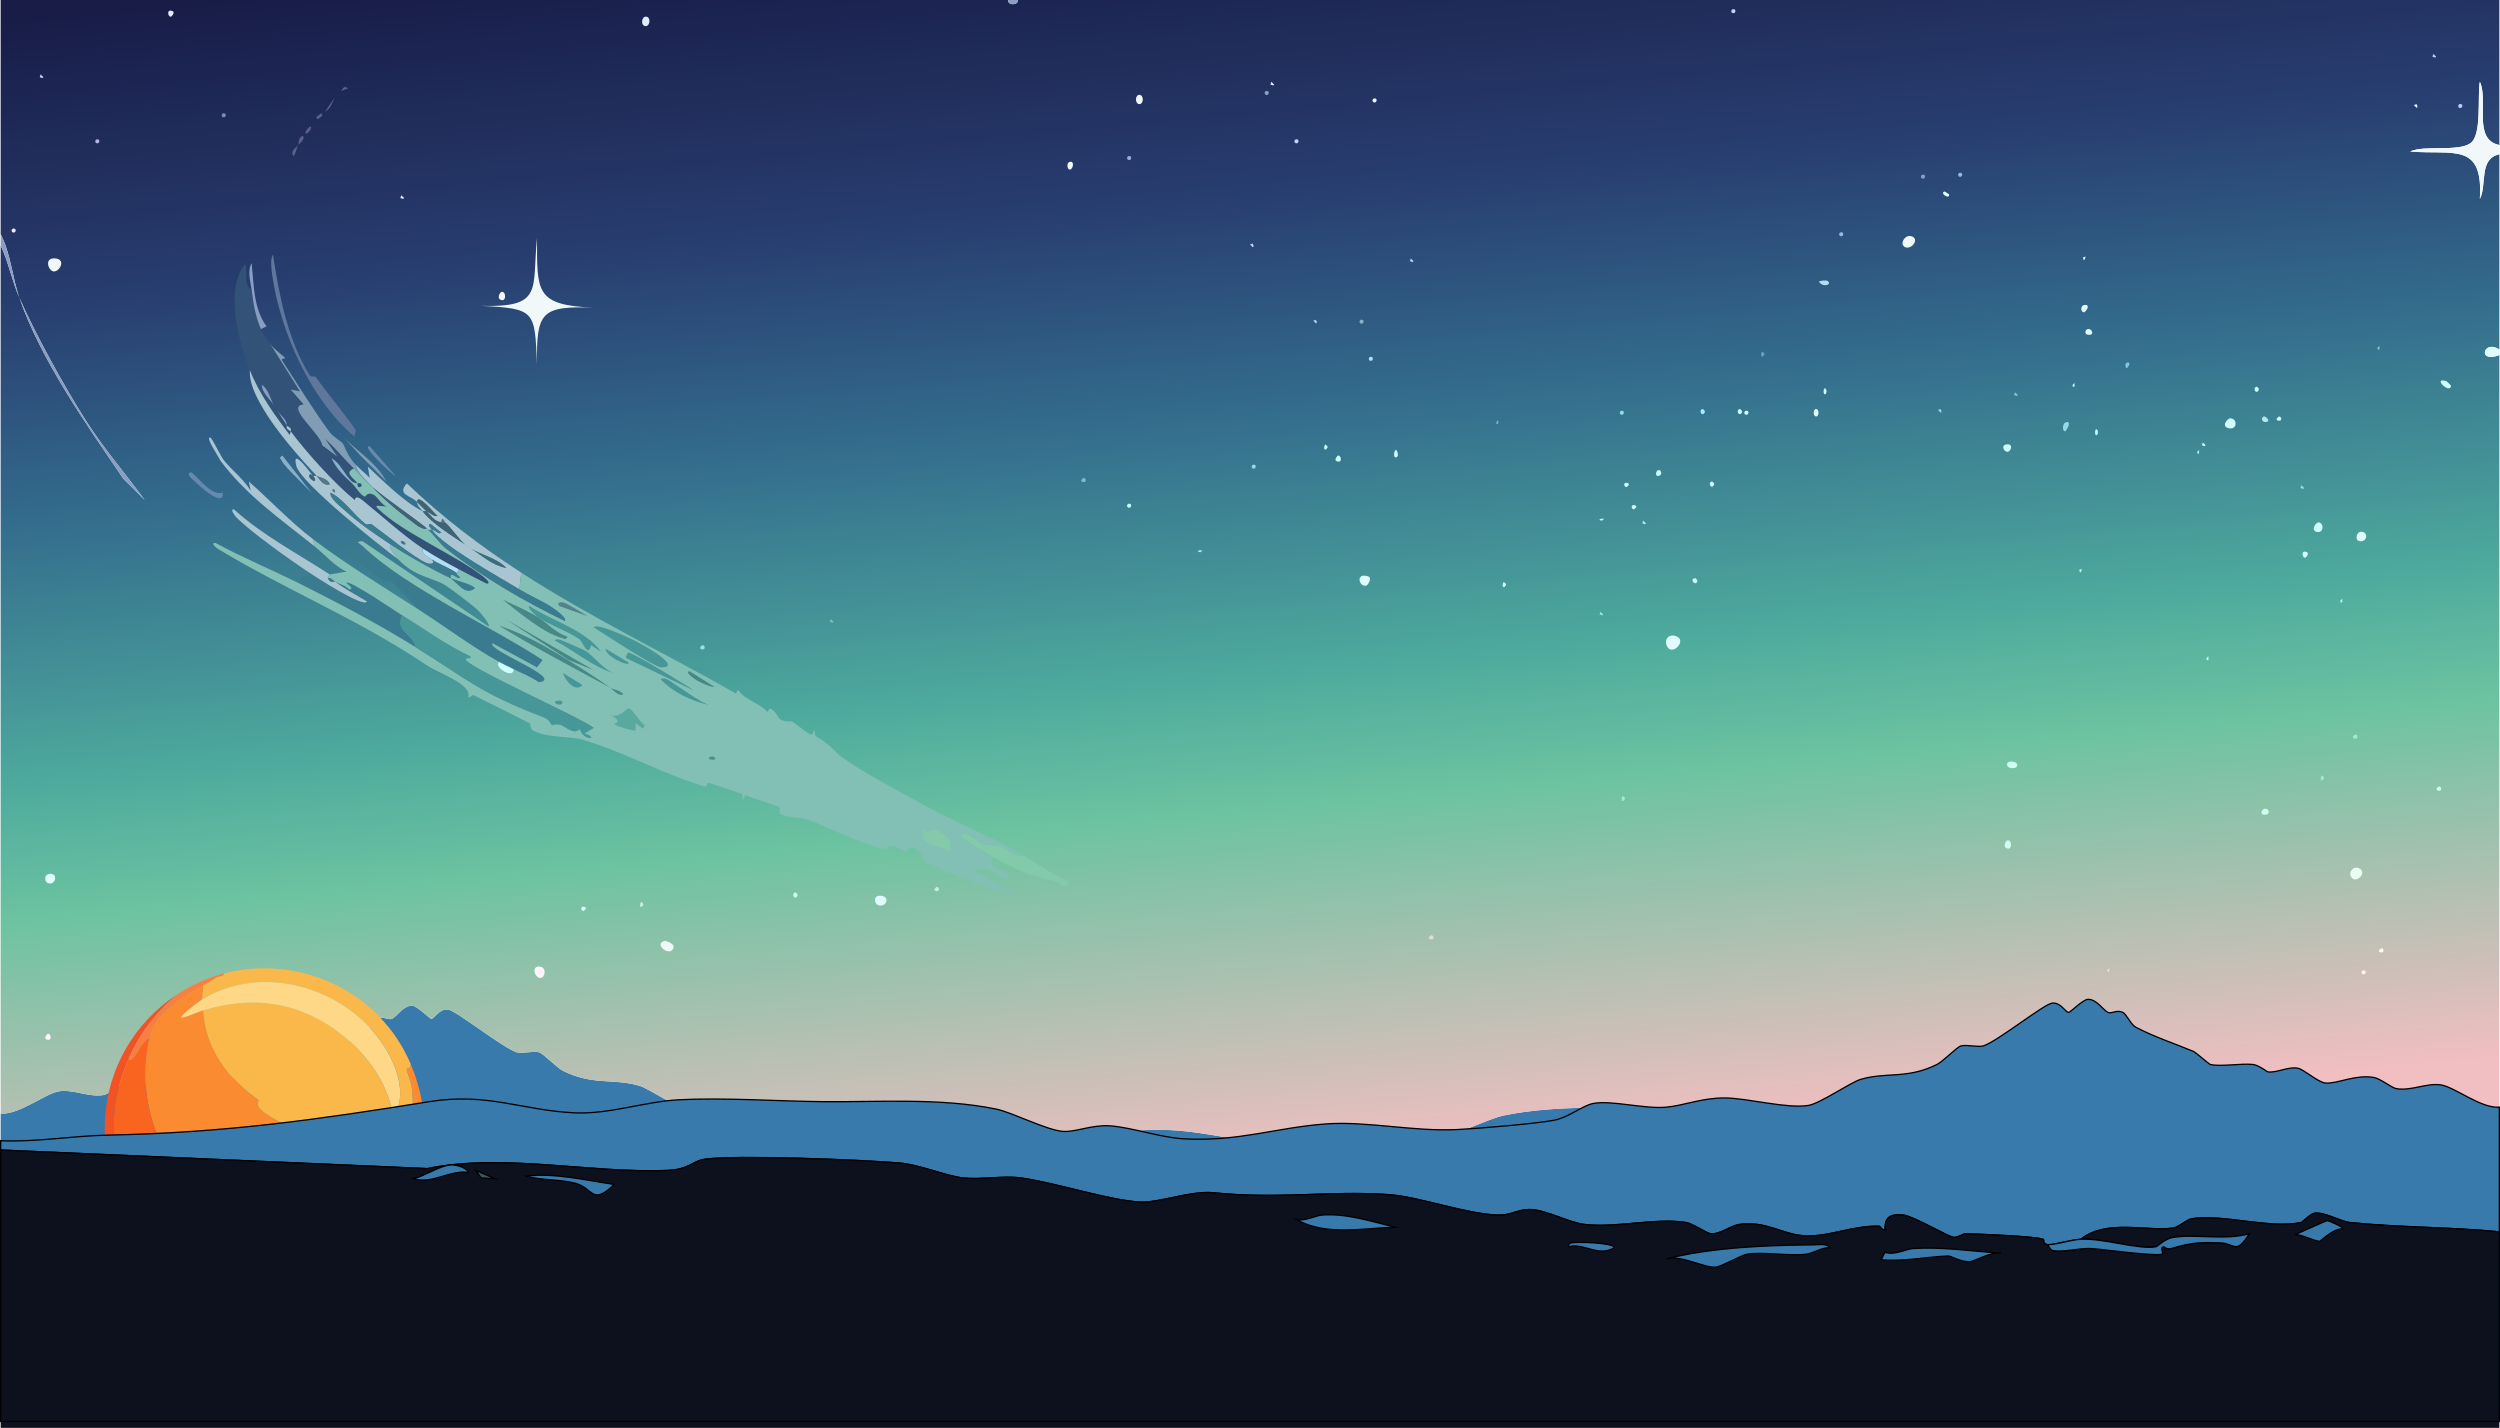 <?xml version="1.0" encoding="UTF-8"?>
<svg id="Layer_2" data-name="Layer 2" xmlns="http://www.w3.org/2000/svg" xmlns:xlink="http://www.w3.org/1999/xlink" viewBox="0 0 1921 1097.14">
  <defs>
    <style>
      .cls-1 {
        fill: #558288;
      }

      .cls-2 {
        fill: #547686;
      }

      .cls-3 {
        fill: #325278;
      }

      .cls-4 {
        fill: #fbb84a;
      }

      .cls-5 {
        fill: #96f0cd;
      }

      .cls-6 {
        fill: #e0fbfb;
      }

      .cls-7 {
        fill: #9aaadd;
      }

      .cls-8 {
        fill: #3b7b90;
      }

      .cls-9 {
        fill: #b4b5e2;
      }

      .cls-10 {
        fill: #f5dcd2;
      }

      .cls-11 {
        fill: #ebfef2;
      }

      .cls-12, .cls-13, .cls-14 {
        stroke: #000;
        stroke-miterlimit: 10;
      }

      .cls-12, .cls-15 {
        fill: #3e555f;
      }

      .cls-16 {
        fill: #b1d1fa;
      }

      .cls-17 {
        fill: #dddfd1;
      }

      .cls-18 {
        fill: #5aa99f;
      }

      .cls-13, .cls-19 {
        fill: #0d111d;
      }

      .cls-20 {
        fill: #f9651e;
      }

      .cls-21 {
        fill: #3f6374;
      }

      .cls-22 {
        fill: #fef8e9;
      }

      .cls-23 {
        fill: #c5f0d5;
      }

      .cls-24 {
        fill: #6689b0;
      }

      .cls-25 {
        fill: #fff4fb;
      }

      .cls-26 {
        fill: #77bbce;
      }

      .cls-27 {
        fill: #e7e9ff;
      }

      .cls-28 {
        fill: #b5ffff;
      }

      .cls-29 {
        fill: #e0ebfb;
      }

      .cls-30 {
        fill: #b2e9ee;
      }

      .cls-31 {
        fill: #819db4;
      }

      .cls-32 {
        fill: #cefff1;
      }

      .cls-33 {
        fill: #a9c5d1;
      }

      .cls-34 {
        fill: #468887;
      }

      .cls-35 {
        fill: #96b9df;
      }

      .cls-36 {
        fill: #469786;
      }

      .cls-37 {
        fill: #8387b6;
      }

      .cls-38 {
        fill: #91e5e4;
      }

      .cls-39 {
        filter: url(#outer-glow-1);
      }

      .cls-14, .cls-40 {
        fill: #377aab;
      }

      .cls-41 {
        fill: #f1f8fa;
      }

      .cls-42 {
        fill: #8a9ec3;
      }

      .cls-43 {
        fill: #a6ecff;
      }

      .cls-44 {
        fill: #cffeff;
      }

      .cls-45 {
        fill: #b2ddf4;
      }

      .cls-46 {
        fill: #60779d;
      }

      .cls-47 {
        fill: #82caa9;
      }

      .cls-48 {
        fill: #3b6d7a;
      }

      .cls-49 {
        fill: #82bfb5;
      }

      .cls-50 {
        fill: #66a1c3;
      }

      .cls-51 {
        fill: #fa8b30;
      }

      .cls-52 {
        fill: #c5d2fe;
      }

      .cls-53 {
        fill: #479698;
      }

      .cls-54 {
        fill: #fa7e3f;
      }

      .cls-55 {
        fill: #89afcb;
      }

      .cls-56 {
        fill: #5b608a;
      }

      .cls-57 {
        fill: #fed887;
      }

      .cls-58 {
        fill: url(#linear-gradient);
      }

      .cls-59 {
        fill: #83c5e5;
      }

      .cls-60 {
        fill: #f35324;
      }

      .cls-61 {
        fill: #91dae6;
      }
    </style>
    <linearGradient id="linear-gradient" x1="1004.88" y1="-69.59" x2="914.36" y2="944.96" gradientTransform="translate(1921) rotate(-180) scale(1 -1)" gradientUnits="userSpaceOnUse">
      <stop offset="0" stop-color="#181c47"/>
      <stop offset=".22" stop-color="#283e70"/>
      <stop offset=".38" stop-color="#336c8d"/>
      <stop offset=".58" stop-color="#4eaa9d"/>
      <stop offset=".68" stop-color="#6cc3a1"/>
      <stop offset=".95" stop-color="#f1bec1"/>
    </linearGradient>
    <filter id="outer-glow-1" x="-40.5" y="623.16" width="487" height="488" filterUnits="userSpaceOnUse">
      <feOffset dx="0" dy="0"/>
      <feGaussianBlur result="blur" stdDeviation="40"/>
      <feFlood flood-color="#ffc200" flood-opacity="1"/>
      <feComposite in2="blur" operator="in"/>
      <feComposite in="SourceGraphic"/>
    </filter>
  </defs>
  <g id="Linker_Website" data-name="Linker Website">
    <g id="Bg">
      <g id="Generative_Object" data-name="Generative Object">
        <path class="cls-40" d="M.5,855.71v95.71c38.03-3.66,77.05-3.27,115-7.14,6.72-.69,19.58-8.27,27.14-7.14,2.81.42,9.4,7.02,10,7.14,24.41,5.11,61.95-6.88,84.29-2.86,3.99.72,10.01,6.58,14.29,7.14,20.33,2.7,51.52-6.98,70.71,8.57,7.72.39,17.63,3.84,25.71,4.29,5.06-1.59,1.93-3.67,3.57-4.29,6.06-2.26,50.57-3.98,60-4.29.47-.02,5.6,3.12,8.57,2.86,4.21-.37,30.43-16.06,38.57-17.14,17.74-2.37,13.18,11.32,14.29,11.43,2.51.25,3.61-2.84,4.29-2.86,21.91-.65,39.94,9.22,60,7.14,15.56-1.61,27.41-11.13,47.14-8.57,7.52.97,15.01,8.11,22.86,7.14,2.47-.3,13.67-7.77,18.57-8.57,23.22-3.78,54.22,4.51,78.57,1.43,11.7-1.48,29.39-11.31,41.43-11.43,9.31-.09,14.04,4.53,24.29,4.29,24.46-.59,60.19-14.03,84.29-15.71,45.45-3.18,84.22,3.76,134.29-1.43,17.32-1.79,41.14,7.6,55.71,7.14,22.92-.72,66.95-15.13,92.86-18.57,13.5-1.79,30.59,1.6,44.29,0,13.55-1.59,32.8-10.05,48.57-11.43,27.39-2.4,126.36-6.39,150-2.86,8.99,1.34,11.58,7.91,28.57,8.57,59.78,2.32,126-13.4,184.29-1.43l327.86-14.29v-7.14c-27.41,1.19-54.76-3.72-82.14-4.29-90.52-1.88-159.07-11.6-247.14-25.71-44.72-7.17-71.04,6.6-111.43,8.57-26.82,1.31-54.02-8.58-80-10-34.06-1.86-76.31,1.09-111.43,1.43-42.35.4-90.27-3.08-132.86,5.71-12.4,2.56-38.65,16.24-51.43,17.14-9.3.66-22.17-5.18-35.71-4.29-16.98,1.12-38.2,8.92-57.14,10-41.29,2.35-71.17-8.67-108.57-11.43-32.06-2.37-67.38,5.99-101.43,4.29-16.34-.82-59.31-4.35-74.29-7.14-11.19-2.09-21.78-11.21-30-12.86-13.7-2.75-39.1,4.22-55.71,2.86-14.01-1.15-27.83-7.27-45.71-7.14-17.35.12-48.05,8.52-64.29,5.71-8.91-1.54-32.22-17.72-40-20-19.83-5.82-35.64-.02-58.57-11.43-4.96-2.47-15.25-13.45-18.57-14.29-4.31-1.08-13.34,1.22-17.14,0-10.81-3.48-46.7-32.27-52.86-32.86-6.85-.66-10.11,7.33-12.86,7.14-.87-.06-10.78-9.72-14.29-10-6.85-.55-11.9,8.26-15.71,10-2.92,1.33-6.64-2.29-11.43,0-2.76,1.32-6.08,9.37-10,11.43-14.44,7.58-29.63,12.43-44.29,18.57-1.62.68-11.97,9.78-12.86,10-7.68,1.87-23.67-.95-32.86,0-4.21.44-10.8,5.63-11.43,5.71-6.74.91-15.25-4.14-22.86-2.86-4.79.81-15.66,10.98-21.43,11.43-9.18.72-22.73-6.77-37.14-4.29-4.88.84-13.7,7.96-17.14,8.57-11.37,2.03-23.39-4.51-34.29-2.86-10.75,1.63-30.78,18.22-45,17.14Z"/>
        <g>
          <path class="cls-19" d="M347.64,961.43c-.27.08-2.18,3.91-3.57,4.29-7.07,1.9-21.2-1.99-30-1.43-8.5.55-49.66,6.21-54.29,4.29-2.03-.85,2.26-4.55-1.43-5.71-.28-.09-2.16,2.47-5.71,1.43-15.28-4.48-21.83-5.07-38.57-4.29-10.08.47-11.29,9.42-21.43-7.14,17.8,5.38,41.54.08,58.57,2.86,6.14,1,12.14,6.99,12.86,7.14,12.75,2.68,40.32-6.6,57.86-5.71-19.2-15.55-50.39-5.87-70.71-8.57-4.27-.57-10.3-6.43-14.29-7.14-22.33-4.02-59.88,7.96-84.29,2.86-.6-.13-7.19-6.72-10-7.14-7.56-1.13-20.42,6.46-27.14,7.14-37.95,3.87-76.97,3.48-115,7.14v145.71h1920v-208.57l-327.86,14.29c-58.29-11.97-124.51,3.75-184.29,1.43-16.99-.66-19.58-7.23-28.57-8.57-23.64-3.53-122.61.46-150,2.86-15.77,1.38-35.02,9.84-48.57,11.43-13.7,1.6-30.78-1.79-44.29,0-25.91,3.44-69.93,17.85-92.86,18.57-14.58.46-38.4-8.94-55.71-7.14-50.06,5.19-88.84-1.75-134.29,1.43-24.1,1.68-59.83,15.13-84.29,15.71-10.24.25-14.97-4.38-24.29-4.29-12.04.12-29.73,9.95-41.43,11.43-24.35,3.08-55.35-5.21-78.57-1.43-4.9.8-16.11,8.27-18.57,8.57-7.85.96-15.33-6.17-22.86-7.14-19.73-2.55-31.58,6.96-47.14,8.57-20.06,2.07-38.09-7.79-60-7.14-.67.02-1.77,3.11-4.29,2.86-1.1-.11,3.46-13.8-14.29-11.43-8.15,1.09-34.36,16.77-38.57,17.14-2.98.26-8.1-2.87-8.57-2.86-9.43.3-53.94,2.03-60,4.29-1.65.61,1.48,2.69-3.57,4.29Z"/>
          <path class="cls-40" d="M347.64,961.43c-8.08-.44-17.99-3.9-25.71-4.29-17.54-.89-45.1,8.39-57.86,5.71-.72-.15-6.72-6.14-12.86-7.14-17.03-2.78-40.77,2.52-58.57-2.86,10.14,16.56,11.35,7.61,21.43,7.14,16.75-.78,23.29-.2,38.57,4.29,3.56,1.04,5.43-1.52,5.71-1.43,3.69,1.16-.6,4.87,1.43,5.71,4.63,1.92,45.78-3.74,54.29-4.29,8.8-.57,22.93,3.32,30,1.43,1.4-.37,3.31-4.2,3.57-4.29Z"/>
          <path class="cls-40" d="M526.93,961.43c-3.91-.05-9.34-1.25-12.14,2.14,5.66-.43,13.49,4.44,17.86,5,13.09,1.69,33.93-1.92,45.71,0,4.92.8,19.79,9.64,24.29,10,9.01.72,26.2-9.42,37.86-6.43-37.41-9.01-75.11-10.24-113.57-10.71Z"/>
          <path class="cls-40" d="M451.21,964.29c-21.76-1.49-46.06,2.14-67.86,3.57,6.62-1.64,20.33,6.12,23.57,6.43,7.54.71,14.5-4.38,17.14-4.29,17.1.63,34.12,4.52,51.43,2.86l-2.86-5.71c-7.07,2.59-16.57-2.52-21.43-2.86Z"/>
          <path class="cls-40" d="M905.5,938.57c-19.1-1.53-38.03,4.85-56.43,9.29,25.06.74,52.58,6.88,75.71-5.71-6.14,1.24-15.16-3.24-19.29-3.57Z"/>
          <path class="cls-40" d="M1516.93,908.57c-23.55-2.4-44.88,3.08-67.86,6.43,16.92,16.65,16.18,2.94,29.29-.71,12.46-3.47,26.15-2.14,38.57-5.71Z"/>
          <path class="cls-40" d="M132.64,942.86c-1.06-.03-12.83,5.09-12.14,6.43,6.75-1.22,16.85,8.97,17.86,9.29,2.81.87,14.82-5.64,19.29-5-3.59-1.18-23.64-10.68-25-10.71Z"/>
          <path class="cls-40" d="M1574.07,900c-3.09-.09-11.82,1.97-12.86,5.71,15.06-1.7,27.16,9.24,42.14,5-8.35-2.1-20.93-10.47-29.29-10.71Z"/>
          <path class="cls-40" d="M714.07,960c-3.38-1.08-33.6-.25-33.57,3.57,12.39,7.67,23.4-3.92,35-.71,1.4-.71-1-2.72-1.43-2.86Z"/>
          <polygon class="cls-15" points="1555.5 904.29 1540.5 910.71 1551.21 910 1555.5 904.29"/>
        </g>
        <g>
          <path class="cls-58" d="M781.93,0c.98,4.32-8.13,4.32-7.14,0H.5v180c7.69,14.56,9.12,33.65,14.29,48.57,12.37,28.14,34.8,68.93,51.43,95,13.57,21.27,30.21,40.4,45,60.71l-16.43-16.43c-28.47-41.88-63.33-91.17-80-139.29-5.77-13.12-8.19-27.07-14.29-40v667.14c14.22,1.07,34.25-15.51,45-17.14,10.9-1.66,22.91,4.89,34.29,2.86,3.45-.62,12.27-7.73,17.14-8.57,14.41-2.49,27.96,5.01,37.14,4.29,5.77-.45,16.64-10.62,21.43-11.43,7.61-1.29,16.11,3.77,22.86,2.86.63-.09,7.21-5.28,11.43-5.71,9.19-.95,25.18,1.87,32.86,0,.88-.22,11.24-9.32,12.86-10,14.66-6.14,29.85-10.99,44.29-18.57,3.92-2.06,7.24-10.11,10-11.43,4.79-2.29,8.51,1.33,11.43,0,3.82-1.74,8.86-10.55,15.71-10,3.5.28,13.42,9.94,14.29,10,2.75.19,6-7.8,12.86-7.14,6.15.59,42.05,29.38,52.86,32.86,3.8,1.22,12.83-1.08,17.14,0,3.32.83,13.61,11.82,18.57,14.29,22.94,11.41,38.74,5.61,58.57,11.43,7.78,2.28,31.09,18.46,40,20,16.23,2.8,46.93-5.59,64.29-5.71,17.89-.13,31.7,5.99,45.71,7.14,16.61,1.37,42.01-5.6,55.71-2.86,8.22,1.65,18.81,10.77,30,12.86,14.97,2.79,57.95,6.33,74.29,7.14,34.05,1.7,69.37-6.65,101.43-4.29,37.4,2.76,67.29,13.78,108.57,11.43,18.95-1.08,40.16-8.88,57.14-10,13.54-.89,26.41,4.94,35.71,4.29,12.78-.9,39.03-14.58,51.43-17.14,42.59-8.8,90.5-5.31,132.86-5.71,35.12-.34,77.37-3.29,111.43-1.43,25.98,1.42,53.18,11.31,80,10,40.39-1.97,66.7-15.74,111.43-8.57,88.07,14.11,156.63,23.84,247.14,25.71,27.38.57,54.73,5.47,82.14,4.29V272.86c-17.45,6.66-12.09-12.49,0-4.29V118.57c-16.11,3.41-9.32,23.68-15,34.29,2.78-44.02-20.34-33.65-53.57-36.43,10.75-5.15,36.78.46,46.43-6.43,8.9-6.35,5.12-36.49,7.14-47.14,6.84,14.27-5.71,44.52,15,48.57V0H781.93Z"/>
          <path class="cls-41" d="M1920.5,118.57v-7.14c-20.71-4.06-8.16-34.3-15-48.57-2.02,10.66,1.76,40.79-7.14,47.14-9.65,6.89-35.68,1.28-46.43,6.43,33.23,2.78,56.35-7.6,53.57,36.43,5.68-10.6-1.11-30.87,15-34.29Z"/>
          <path class="cls-42" d="M.5,188.57c6.09,12.93,8.52,26.88,14.29,40-5.17-14.92-6.6-34.01-14.29-48.57v8.57Z"/>
          <path class="cls-6" d="M1920.5,272.86v-4.29c-12.09-8.21-17.45,10.95,0,4.29Z"/>
          <path class="cls-42" d="M774.79,0c-.98,4.32,8.13,4.32,7.14,0h-7.14Z"/>
          <path class="cls-3" d="M191.93,284.29c6.98,17.93,19.23,34.91,30.71,50l.71-2.86c-.59-.8-3.91-1.28-2.86-4.29-2.61-3.96-4.67-7.46-7.14-11.43-.88-1.39-1.89-2.74-2.86-4.29-2.46-3.98-9.48-9.93-9.29-15.71,5.36,3.56,6.57,11.4,9.29,15.71.83,1.35,1.9,2.75,2.86,4.29,2.38,3.75,6.96,6.3,7.14,11.43.41.63,3.96,1.33,2.86,4.29,11.84,15.97,33.95,40.51,49.29,52.86.22.18-.17-4.74,5.71,0,14.83,11.94,30.77,26.69,46.43,37.14,7.82,5.22,18.74,11.27,27.14,15.71,7.32,3.87,14.7,7.76,22.14,11.43,4.38-.1-2.58-5.5-2.86-5.71-19.81-15.52-62.65-34.27-80-51.43-.77-.76-2.83-1.95-1.43-2.86l7.86.71c-4.29-.79-7.85-8.05-10.71-9.29-5.69-2.45-5.42,2.34-7.14,1.43-3.5-1.87-6.41-7.3-9.29-10-6.22-5.83-12.14-11.29-15.71-19.29,6.97,3.87,10.03,12.86,15.71,17.86,1.5,1.32,3.67,1.1,4.29,1.43-3.86-4.94-10.4-8.1-2.86-11.43-7.55-7.31-14.21-15.86-22.14-22.86l9.29,13.57-11.43-8.57c-1.28-9.2-28.81-29.98-14.29-31.43l-10-11.43,7.14,1.43-22.86-36.43c-3.26-4.75-4.5-5.43-7.14-11.43-4.17-9.46-5.9-19.74-7.14-30-6.73-3.14-2.84-14.49-5-20-15.93,19.91-4.98,59.46,3.57,81.43Z"/>
          <path class="cls-8" d="M321.93,468.57c19.5,12.59,41.7,29.02,61.43,40,3,1.67,8.1,4.09,11.43,5.71,6.51,3.18,13.26,5.86,19.29,10,20.66-2.68-39.69-24.44-35.71-30l34.29,18.57,4.29-5.71c-39.39-25.89-104.43-55.3-137.86-87.14l-8.57,9.29c10.79,5.3,19.22,17.9,30.71,17.86l20.71,21.43Z"/>
          <path class="cls-33" d="M286.21,374.29c12.63,10.79,28.16,20.8,41.43,31.43,1,.8,1.35,1.37,1.43,1.43.94.04,1.92-.08,2.86,0-.76-1.16-4.48-4.51-.71-4.29l7.86,6.43c-3.03,1.69-3.27-1.82-7.14-2.14,8.06,12.24,53.09,37.15,67.14,45.71l1.43-12.86c-31.29-20.25-60.8-42.67-87.86-68.57-7.75,8.73,2.35,8.99,7.86,14.29.2-7.71,14.3,10.15,15.71,10.71-3.07.81-5-2.12-8.57-3.57,3.67,3.25,5.35,7.39,11.43,8.57l.71-2.86c1.13.39,2,2.75,2.14,2.86,4.04,2.96,11.25,13.87,15.71,17.14,1.37.92,2.93,1.97,4.29,2.86,6.93,4.73,20.52,7.65,27.14,15-10.63-1.88-18.59-9.41-27.14-15-1.49-1.02-2.69-1.69-4.29-2.86-9.79-6.55-26.04-16.52-32.86-25.71-13.7-6.61-30.98-23.81-42.14-34.29l1.43,8.57c-3.42-3.6-7.32-6.35-10.71-10,1.03,6.49,8.47,12.43,12.86,17.14Z"/>
          <path class="cls-8" d="M230.5,448.57c29.33,14.74,60.76,31.24,88.57,48.57-1.63-10.23-16.36-12.22-10-24.29-3.2-2-41.69-28.19-42.86-25-.21.57,6.8,4.59,2.14,5-2.99-3.04-7.17-3.96-10.71-5.71,8.25,6.06,15.8,9.92,24.29,15-2.07,5.48-40.27-19.51-44.29-22.14-2.81,5.55-8.86-.28-7.14,8.57Z"/>
          <path class="cls-41" d="M412.64,182.86c-3.99,39.96,5.31,53.65-43.57,52.14,42.69,2.05,41.75,3.74,43.57,45-.52-40.01,2.92-45.16,43.57-43.57-45.07-1.93-43.51-12.14-43.57-53.57Z"/>
          <path class="cls-31" d="M271.93,360c5.18,5.02,8.43,9.28,14.29,14.29-4.39-4.71-11.82-10.65-12.86-17.14-7.15-7.69-8.17-14.06-10-16.43-1.34-1.73-7.52-5.21-10-8.57-12.13-16.47-25.18-37.53-36.43-55-1.38-2.14,2.69-1.29,2.14-2.14-.71-1.11-8.82-6.91-11.43-10.71l22.86,36.43-7.14-1.43,10,11.43c-14.52,1.45,13,22.23,14.29,31.43l11.43,8.57-9.29-13.57c7.94,7,14.59,15.55,22.14,22.86Z"/>
          <path class="cls-47" d="M763.36,658.57c17.5,9.69,28.16,14.76,47.86,18.57,1.27.25,8.71,8.04,10,0-12.75-4.68-23.54-13.08-35-20-5.65,2.36-12.9-5.37-17.86-7.14-.68-.24-11.64-.5-14.29-1.43-.91-.32-15.63-14.57-15-5,.09,1.44,21.32,13.36,24.29,15Z"/>
          <path class="cls-46" d="M209.79,195.71c-2.31,2.93-1.18,11.59-.71,15,6.02,43.83,30.02,97.15,63.57,125-.79-2.43,1.05-3.66.71-5-.61-2.42-25.33-33.05-30-40-2.27-3.38-3.61.54-5.71-2.86-16.58-26.69-23.29-61.4-27.86-92.14Z"/>
          <path class="cls-33" d="M237.64,440c4.02,2.63,42.22,27.62,44.29,22.14-8.48-5.08-16.04-8.94-24.29-15-.96-.7-3.76,1.57-5.71-2.86-.44-1,1.67-1.64,1.43-2.86-24.87-16.17-51.46-30.01-73.57-50-3.67-.61,1.23,5.5,1.43,5.71,10.47,11.01,42.74,33.89,56.43,42.86Z"/>
          <path class="cls-33" d="M241.93,420l-1.43-5.71c-17.56-13.33-32.74-29.77-49.29-44.29l1.43,7.14c-5.48-9.12-14.61-15.9-20.71-23.57-1.81-2.27-9.08-16.78-10-17.14-5.36-2.08,7.03,15.88,7.14,17.14,20.54,27.58,46.68,45.41,72.86,66.43Z"/>
          <path class="cls-42" d="M14.79,228.57c16.67,48.12,51.53,97.41,80,139.29l16.43,16.43c-14.79-20.32-31.43-39.45-45-60.71-16.63-26.07-39.06-66.86-51.43-95Z"/>
          <path class="cls-42" d="M193.36,222.86c1.24,10.26,2.97,20.54,7.14,30l4.29-2.14c-10.07-13.46-9.76-32.6-11.43-48.57-3.58,6.18-.76,14.48,0,20.71Z"/>
          <path class="cls-31" d="M259.79,331.43l17.14,18.57,20,20c-8.47-16.1-25.82-24.92-37.14-38.57Z"/>
          <path class="cls-55" d="M216.93,350c-3.07,2.54-1.6,1.66-.71,3.57,3,6.46,21.54,22.02,26.43,29.29l-25.71-32.86Z"/>
          <path class="cls-24" d="M146.93,362.86c-5.24.94,2.03,6.31,2.86,7.14,3.78,3.81,22.46,20.64,21.43,8.57-9.17,2.59-17.41-10.48-24.29-15.71Z"/>
          <path class="cls-6" d="M1286.93,488.57c-7.15-1.71-8.79,6.73-4.29,10,4.7,3.41,13.85-7.72,4.29-10Z"/>
          <path class="cls-41" d="M42.64,198.57c-9.12-.96-5.56,9.58-1.43,10,4.4.45,9.87-9.11,1.43-10Z"/>
          <path class="cls-24" d="M284.07,342.86c-7.59-1.04,18.29,23.1,20,22.86l-20-22.86Z"/>
          <path class="cls-41" d="M1468.36,181.43c-5.05-1.16-9.11,6.71-4.29,8.57,5.18,2,11.35-6.95,4.29-8.57Z"/>
          <path class="cls-11" d="M1812.64,667.14c-4.25-2-8.69,3.11-5.71,7.14,3.61,4.9,12.65-3.89,5.71-7.14Z"/>
          <path class="cls-41" d="M511.21,722.86c-10.25,1.98,4.24,13.78,6.43,5,.66-2.64-6.03-5.08-6.43-5Z"/>
          <path class="cls-6" d="M678.36,688.57c-7.9-2.02-7.22,6.15-2.86,7.14,5.37,1.23,8.07-5.81,2.86-7.14Z"/>
          <path class="cls-25" d="M415.5,742.86c-7.99-1.7-4.6,9.2,0,8.57,3.69-.5,4.35-7.64,0-8.57Z"/>
          <path class="cls-6" d="M1051.21,442.86c-9.89-3.13-7.05,8.41-1.43,7.14,1.41-.32,4.92-6.04,1.43-7.14Z"/>
          <path class="cls-44" d="M1714.07,321.43c-2.4-.3-6.79,5.43-2.86,7.14,7.45,3.24,8.91-6.38,2.86-7.14Z"/>
          <path class="cls-6" d="M38.36,671.43c-4.48.24-4.73,5.84-1.43,7.14,5.57,2.2,8.22-7.51,1.43-7.14Z"/>
          <path class="cls-6" d="M1814.07,408.57c-3.23.1-4.76,6.24-1.43,7.14,6.26,1.69,7.78-7.34,1.43-7.14Z"/>
          <path class="cls-44" d="M1781.21,401.43c-1.48.08-5.78,5.72-1.43,7.14,6.03,1.97,6.34-7.4,1.43-7.14Z"/>
          <path class="cls-29" d="M496.93,12.86c-3.78-.93-4.98,6.27-1.43,7.14,3.78.93,4.98-6.27,1.43-7.14Z"/>
          <path class="cls-32" d="M1548.36,585.71c-8.44-3-7.96,6.3,0,4.29,2.23-.56,2.34-3.46,0-4.29Z"/>
          <path class="cls-44" d="M1879.79,292.86c-11.37-3.38,3.01,10.57,3.57,3.57.02-.25-3.33-3.5-3.57-3.57Z"/>
          <path class="cls-56" d="M257.64,74.29l-7.86,11.43c4.56-1.62,6.52-9.92,7.86-11.43Z"/>
          <path class="cls-41" d="M875.5,72.86c-3.5,0-3.5,7.14,0,7.14s3.5-7.14,0-7.14Z"/>
          <path class="cls-44" d="M1542.64,341.43c-5.67.06-3,5.89,0,5.71,2.49-.15,4.6-5.76,0-5.71Z"/>
          <path class="cls-32" d="M1542.64,645.71c-1.59.3-3.33,4.48-1.43,5.71,5.15,3.33,5.06-6.4,1.43-5.71Z"/>
          <path class="cls-61" d="M1588.36,324.29c-3.84-.06-4.08,7.34-1.43,7.14.46-.03,5.09-7.09,1.43-7.14Z"/>
          <path class="cls-41" d="M385.5,224.29c-1.59.3-3.33,4.48-1.43,5.71,5.15,3.33,5.06-6.4,1.43-5.71Z"/>
          <path class="cls-33" d="M324.79,392.86c.56.27,2.2-.27,2.86,0-1.56-1.38-4.98-5.06-7.14-7.14,0,3.01,2.66,4.95,4.29,7.14Z"/>
          <path class="cls-32" d="M1741.21,621.43c-1.83-.47-4.86,2.31-2.86,4.29,5.59,1.72,6.39-3.38,2.86-4.29Z"/>
          <path class="cls-41" d="M822.64,124.29c-3.35.13-2.61,4.89-1.43,5.71,2.73,1.92,4.99-5.85,1.43-5.71Z"/>
          <path class="cls-6" d="M1602.64,234.29c-4.34-.36-4.12,5.42-1.43,5.71,1.07.12,5.36-5.39,1.43-5.71Z"/>
          <path class="cls-45" d="M1404.07,215.71c-.65-.37-5.33-.26-6.43.71,3.4,5.2,10.88,1.86,6.43-.71Z"/>
          <path class="cls-6" d="M1605.5,252.86c-2.93-.8-4.5,3.69-1.43,4.29,5.26,1.01,3.84-3.63,1.43-4.29Z"/>
          <path class="cls-56" d="M229.07,111.43c.57-.93,5.93-4.08,3.57-7.14-3.91,1.78-2.81,5.62-3.57,7.14Z"/>
          <path class="cls-6" d="M1395.5,314.29c-2.47,0-2.46,5.72,0,5.71s2.46-5.72,0-5.71Z"/>
          <path class="cls-56" d="M229.07,111.43c-1.04,1.71-6.47,4.56-3.57,8.57,1.89-2.26,2.47-6.37,3.57-8.57Z"/>
          <path class="cls-30" d="M1739.79,320c-2.66.34-2.1,4.8,1.43,4.29,4.15-.61-.33-4.43-1.43-4.29Z"/>
          <path class="cls-44" d="M1275.5,361.43c-2.77-1.45-4.37,4.45-1.43,4.29,3.16-.17,2.79-3.57,1.43-4.29Z"/>
          <path class="cls-44" d="M1772.64,424.29c-4.73-2.09-3.87,4.21-1.43,4.29.73.02,3.48-3.38,1.43-4.29Z"/>
          <path class="cls-25" d="M36.93,794.29c-.73-.02-3.48,3.38-1.43,4.29,4.73,2.09,3.87-4.21,1.43-4.29Z"/>
          <path class="cls-44" d="M1028.36,350c-.73-.02-3.48,3.38-1.43,4.29,4.73,2.09,3.87-4.21,1.43-4.29Z"/>
          <path class="cls-29" d="M132.64,8.57c-4.73-2.09-3.87,4.21-1.43,4.29.73.02,3.48-3.38,1.43-4.29Z"/>
          <path class="cls-44" d="M1072.64,345.71c-1.05-.19-2.6,6.01,0,5.71,2.82-.32.97-5.54,0-5.71Z"/>
          <path class="cls-56" d="M238.36,97.14c-.32-.1-5.49,4.84-2.86,5.71.32.1,5.49-4.84,2.86-5.71Z"/>
          <path class="cls-44" d="M1302.64,444.29c-4.85.38-.15,6.1,1.43,2.86.76-1.57-1.22-2.87-1.43-2.86Z"/>
          <path class="cls-56" d="M261.93,70l5.71-2.14c-3.98-2.63-4.18.84-5.71,2.14Z"/>
          <path class="cls-6" d="M1494.07,147.14c-3.93,1.49,4.53,6.59,3.57,2.14-.04-.2-3.38-2.22-3.57-2.14Z"/>
          <path class="cls-32" d="M611.21,685.71c-3.38.41-.9,6.4,1.43,2.86.94-1.43-1.27-2.88-1.43-2.86Z"/>
          <path class="cls-59" d="M1635.5,278.57c-2.89-.58-2.81,3.62-1.43,4.29.56.27,3.59-3.85,1.43-4.29Z"/>
          <path class="cls-43" d="M1308.36,314.29c-3.38.41-.9,6.4,1.43,2.86.94-1.43-1.27-2.88-1.43-2.86Z"/>
          <path class="cls-44" d="M1336.93,314.29c-3.38.41-.9,6.4,1.43,2.86.94-1.43-1.27-2.88-1.43-2.86Z"/>
          <path class="cls-56" d="M257.64,74.29c.61-.69,3.66-3.76,4.29-4.29l-4.29,4.29Z"/>
          <path class="cls-44" d="M1315.5,370c-3.38.41-.9,6.4,1.43,2.86.94-1.43-1.27-2.88-1.43-2.86Z"/>
          <path class="cls-44" d="M1734.07,297.14c-3.38.41-.9,6.4,1.43,2.86.94-1.43-1.27-2.88-1.43-2.86Z"/>
          <path class="cls-56" d="M246.93,87.14c-.88.85-5.95,2.87-2.86,4.29.24.11,5.44-2.6,2.86-4.29Z"/>
          <path class="cls-42" d="M974.07,70c-2.17-.79-3.14,2.1-1.43,2.86,2.09.92,3.15-2.23,1.43-2.86Z"/>
          <path class="cls-26" d="M832.64,367.14c-.16-.02-2.89,2.08-1.43,2.86,3.68,1.95,4.12-2.55,1.43-2.86Z"/>
          <path class="cls-52" d="M1332.64,7.14c-2.17-.79-3.14,2.1-1.43,2.86,2.09.92,3.15-2.23,1.43-2.86Z"/>
          <path class="cls-61" d="M964.07,357.14c-2.17-.79-3.14,2.1-1.43,2.86,2.09.92,3.15-2.23,1.43-2.86Z"/>
          <path class="cls-44" d="M868.36,387.14c-2.17-.79-3.14,2.1-1.43,2.86,2.09.92,3.15-2.23,1.43-2.86Z"/>
          <path class="cls-44" d="M1256.93,388.57c-3.68-1.95-4.12,2.55-1.43,2.86.16.02,2.89-2.08,1.43-2.86Z"/>
          <path class="cls-44" d="M1251.21,371.43c-3.68-1.95-4.12,2.55-1.43,2.86.16.02,2.89-2.08,1.43-2.86Z"/>
          <path class="cls-38" d="M539.79,495.71c-.16-.02-2.89,2.08-1.43,2.86,3.68,1.95,4.12-2.55,1.43-2.86Z"/>
          <path class="cls-44" d="M1018.36,341.43c-1.77,2.62-.56,5.9,1.43,2.86,1.01-1.55-.55-1.72-1.43-2.86Z"/>
          <path class="cls-28" d="M1611.21,330c-1.77-1.22-1.88,5.47,0,4.29,1.09-.69,1.23-3.44,0-4.29Z"/>
          <path class="cls-44" d="M1751.21,320c-.16-.02-2.89,2.08-1.43,2.86,3.68,1.95,4.12-2.55,1.43-2.86Z"/>
          <path class="cls-61" d="M1246.93,315.71c-2.17-.79-3.14,2.1-1.43,2.86,2.09.92,3.15-2.23,1.43-2.86Z"/>
          <path class="cls-44" d="M1342.64,315.71c-2.17-.79-3.14,2.1-1.43,2.86,2.09.92,3.15-2.23,1.43-2.86Z"/>
          <path class="cls-44" d="M1155.5,447.14c-1.77,2.62-.56,5.9,1.43,2.86,1.01-1.55-.55-1.72-1.43-2.86Z"/>
          <path class="cls-5" d="M1809.79,564.29c-.16-.02-2.89,2.08-1.43,2.86,3.68,1.95,4.12-2.55,1.43-2.86Z"/>
          <path class="cls-44" d="M1402.64,298.57c-1.77-1.22-1.88,5.47,0,4.29,1.09-.69,1.23-3.44,0-4.29Z"/>
          <path class="cls-45" d="M1054.07,274.29c-2.17-.79-3.14,2.1-1.43,2.86,2.09.92,3.15-2.23,1.43-2.86Z"/>
          <path class="cls-50" d="M1354.07,270c-1.77,2.62-.56,5.9,1.43,2.86,1.01-1.55-.55-1.72-1.43-2.86Z"/>
          <path class="cls-23" d="M719.79,681.43c-.16-.02-2.89,2.08-1.43,2.86,3.68,1.95,4.12-2.55,1.43-2.86Z"/>
          <path class="cls-55" d="M1046.93,245.71c-2.17-.79-3.14,2.1-1.43,2.86,2.09.92,3.15-2.23,1.43-2.86Z"/>
          <path class="cls-35" d="M1415.5,178.57c-2.17-.79-3.14,2.1-1.43,2.86,2.09.92,3.15-2.23,1.43-2.86Z"/>
          <path class="cls-27" d="M11.21,175.71c-2.17-.79-3.14,2.1-1.43,2.86,2.09.92,3.15-2.23,1.43-2.86Z"/>
          <path class="cls-5" d="M1784.07,595.71c-1.77,2.62-.56,5.9,1.43,2.86,1.01-1.55-.55-1.72-1.43-2.86Z"/>
          <path class="cls-32" d="M1874.07,604.29c-.16-.02-2.89,2.08-1.43,2.86,3.68,1.95,4.12-2.55,1.43-2.86Z"/>
          <path class="cls-5" d="M1246.93,611.43c-1.77,2.62-.56,5.9,1.43,2.86,1.01-1.55-.55-1.72-1.43-2.86Z"/>
          <path class="cls-42" d="M1478.36,134.29c-2.17-.79-3.14,2.1-1.43,2.86,2.09.92,3.15-2.23,1.43-2.86Z"/>
          <path class="cls-35" d="M1506.93,132.86c-2.17-.79-3.14,2.1-1.43,2.86,2.09.92,3.15-2.23,1.43-2.86Z"/>
          <path class="cls-7" d="M868.36,120c-2.17-.79-3.14,2.1-1.43,2.86,2.09.92,3.15-2.23,1.43-2.86Z"/>
          <path class="cls-9" d="M75.5,107.14c-2.17-.79-3.14,2.1-1.43,2.86,2.09.92,3.15-2.23,1.43-2.86Z"/>
          <path class="cls-52" d="M996.93,107.14c-2.17-.79-3.14,2.1-1.43,2.86,2.09.92,3.15-2.23,1.43-2.86Z"/>
          <path class="cls-37" d="M172.64,87.14c-2.17-.79-3.14,2.1-1.43,2.86,2.09.92,3.15-2.23,1.43-2.86Z"/>
          <path class="cls-23" d="M492.64,692.86c-1.77,2.62-.56,5.9,1.43,2.86,1.01-1.55-.55-1.72-1.43-2.86Z"/>
          <path class="cls-6" d="M449.79,697.14c-3.68-1.95-4.12,2.55-1.43,2.86.16.02,2.89-2.08,1.43-2.86Z"/>
          <path class="cls-17" d="M1099.79,718.57c-.16-.02-2.89,2.08-1.43,2.86,3.68,1.95,4.12-2.55,1.43-2.86Z"/>
          <path class="cls-22" d="M1829.79,728.57c-.16-.02-2.89,2.08-1.43,2.86,3.68,1.95,4.12-2.55,1.43-2.86Z"/>
          <path class="cls-22" d="M1816.93,745.71c-2.17-.79-3.14,2.1-1.43,2.86,2.09.92,3.15-2.23,1.43-2.86Z"/>
          <path class="cls-16" d="M1891.21,80c-2.17-.79-3.14,2.1-1.43,2.86,2.09.92,3.15-2.23,1.43-2.86Z"/>
          <path class="cls-41" d="M1056.93,75.71c-2.17-.79-3.14,2.1-1.43,2.86,2.09.92,3.15-2.23,1.43-2.86Z"/>
          <polygon class="cls-38" points="1768.36 372.86 1767.64 375 1769.79 375.71 1770.5 375 1768.36 372.86"/>
          <path class="cls-28" d="M1232.64,398.57h-1.43c-2.82-.23-2.82,1.65,0,1.43l1.43-1.43Z"/>
          <polygon class="cls-28" points="1799.79 460 1798.36 461.43 1798.36 462.86 1799.79 462.86 1799.79 460"/>
          <polygon class="cls-44" points="1599.79 437.14 1597.64 437.86 1598.36 440 1599.07 439.29 1599.79 437.14"/>
          <path class="cls-30" d="M924.07,422.86h-1.43c-2.82-.23-2.82,1.65,0,1.43l1.43-1.43Z"/>
          <polygon class="cls-49" points="638.36 475.71 637.64 477.86 639.79 478.57 640.5 477.86 638.36 475.71"/>
          <polygon class="cls-38" points="1229.79 470 1229.07 472.14 1231.21 472.86 1231.93 472.14 1229.79 470"/>
          <polygon class="cls-16" points="1084.07 198.57 1083.36 200.71 1085.5 201.43 1086.21 200.71 1084.07 198.57"/>
          <polygon class="cls-6" points="1602.64 197.14 1600.5 197.86 1601.21 200 1601.93 199.29 1602.64 197.14"/>
          <polygon class="cls-26" points="1151.21 322.86 1149.79 324.29 1149.79 325.71 1151.21 325.71 1151.21 322.86"/>
          <polygon class="cls-52" points="962.64 187.14 960.5 187.86 962.64 190 963.36 189.29 962.64 187.14"/>
          <polygon class="cls-6" points="1856.93 80 1854.79 80.71 1856.93 82.86 1857.64 82.14 1856.93 80"/>
          <polygon class="cls-10" points="1621.21 744.29 1619.07 745 1619.79 747.14 1620.5 746.43 1621.21 744.29"/>
          <polygon class="cls-16" points="1011.21 245.71 1009.07 246.43 1011.21 248.57 1011.93 247.86 1011.21 245.71"/>
          <polygon class="cls-61" points="1491.21 314.29 1489.07 315 1491.21 317.14 1491.93 316.43 1491.21 314.29"/>
          <polygon class="cls-44" points="1696.93 504.29 1695.5 505.71 1695.5 507.14 1696.93 507.14 1696.93 504.29"/>
          <polygon class="cls-44" points="1594.07 294.29 1592.64 295.71 1592.64 297.14 1594.07 297.14 1594.07 294.29"/>
          <polygon class="cls-44" points="1692.64 340 1691.93 342.14 1694.07 342.86 1694.79 342.14 1692.64 340"/>
          <polygon class="cls-29" points="308.36 150 307.64 152.14 309.79 152.86 310.5 152.14 308.36 150"/>
          <polygon class="cls-30" points="1689.79 345.71 1688.36 347.14 1688.36 348.57 1689.79 348.57 1689.79 345.71"/>
          <polygon class="cls-29" points="976.93 62.86 976.21 65 978.36 65.71 979.07 65 976.93 62.86"/>
          <polygon class="cls-52" points="31.21 57.14 30.5 59.29 32.64 60 33.36 59.29 31.21 57.14"/>
          <polygon class="cls-16" points="1869.79 41.43 1869.07 43.57 1871.21 44.29 1871.93 43.57 1869.79 41.43"/>
          <polygon class="cls-30" points="1262.64 400 1261.93 402.14 1264.07 402.86 1264.79 402.14 1262.64 400"/>
          <polygon class="cls-59" points="1828.36 265.71 1826.93 267.14 1826.93 268.57 1828.36 268.57 1828.36 265.71"/>
          <polygon class="cls-59" points="1548.36 301.43 1547.64 303.57 1549.79 304.29 1550.5 303.57 1548.36 301.43"/>
          <path class="cls-45" d="M331.93,430c4.99,3.25,13.32,6.43,18.57,10-.03-.16,2.23.11,1.43-2.86-8.41-4.44-19.32-10.49-27.14-15.71-1.06,4.21,3.38,6.12,7.14,8.57Z"/>
          <path class="cls-55" d="M270.5,371.43v-1.43c-5.68-5-8.75-13.99-15.71-17.86,3.57,8,9.49,13.46,15.71,19.29Z"/>
          <g>
            <path class="cls-49" d="M274.79,371.43c.17.22,3.52-.87,2.86,2.14-3.41,2.64-2.7-2.06-2.86-2.14-.62-.33-2.79-.11-4.29-1.43v1.43c2.88,2.7,5.78,8.13,9.29,10,1.72.92,1.45-3.88,7.14-1.43,2.87,1.23,6.42,8.49,10.71,9.29l-7.86-.71c-1.4.91.66,2.09,1.43,2.86,17.35,17.16,60.19,35.91,80,51.43.28.22,7.23,5.61,2.86,5.71-7.45-3.67-14.82-7.56-22.14-11.43.8,2.96-1.46,2.7-1.43,2.86.36,1.75,2.95,3.3,2.86,3.57-1.02,3.03-7.75-6.36-7.14.71,3.76,1.77,18.31,5.26,18.57,7.86-7.44,5.29-11.46-2.67-18.57-7.86-14.04-6.6-32.76-17.21-45.71-25.71-3.14,1.3,3.78,9.38,5.71,11.43,12.75,13.47,26.37,13.7,36.43,20,3.94,2.47,20.81,15.42,24.29,18.57.85.77,9.93,10.7,8.57,12.86l-97.14-65.71-3.57.71c1.3,1.48,2.85,2.21,4.29,3.57,33.42,31.84,98.46,61.25,137.86,87.14l-4.29,5.71-34.29-18.57c-3.98,5.56,56.37,27.32,35.71,30-6.03-4.14-12.78-6.82-19.29-10,.21,7.9-15.76-1.13-11.43-5.71-19.73-10.98-41.93-27.41-61.43-40-26.73-17.26-56.2-35.13-81.43-54.29l1.43,5.71c7.99,6.42,14.75,14.68,24.29,19.29l-12.86,2.14c.25,1.21-1.87,1.85-1.43,2.86,2.47-.79,4.43,2.23,5.71,2.86,3.55,1.75,7.72,2.67,10.71,5.71,4.66-.41-2.35-4.43-2.14-5,1.17-3.19,39.66,23,42.86,25,17.36,10.83,33.42,22.64,52.14,31.43,1.73,2.35-3.45.77-3.57,2.14-.5,5.58,88.34,44.74,98.57,52.86l-7.14,4.29c12.2,4.18-.76,6.22-3.57-3.57-3.96,5.12-10.9-1.58-14.29-2.86-3.68-1.38-6.81.12-7.14,0-.38-.14-1.88-4.24-5.71-5.71-49.48-18.98-57-27.93-99.29-54.29-27.81-17.33-59.24-33.84-88.57-48.57-21.47-10.79-43.86-19.91-65-31.43-4.24-.1.99,4.02,1.43,4.29,53.63,32.45,106.46,53.24,161.43,90,9.48,6.34,34.53,14.26,31.43,24.29,1.75.66,2.68-2.22,4.29-1.43,14.2,6.99,28.77,14.21,42.86,21.43,1.24.63-.12,4.15,2.86,5.71,11.12,5.85,27.79,3.94,38.57,7.14,31.2,9.27,61.55,26.36,92.86,35.71,2.7.81,2.05-3.09,2.86-2.86,8.85,2.56,16.85,5.52,25.71,8.57,1.45.5-.03,3.74,1.43,4.29.68.26.38-3.87,2.86-2.86,8.61,3.51,16.56,5.5,24.29,8.57,1.61.64-.19,4.98,1.43,5.71,6.91,3.13,14.76,1.76,21.43,4.29,17.46,6.61,42.69,19.62,60,22.86.77.14-.31-3.69,4.29-2.86,3,.54,9.46,4.2,10,4.29.32.05,4.08-3.35,5.71-2.86,8.12,2.44,7.2,9.49,10,11.43,2.77,1.91,59.52,23.85,62.86,24.29,1.15.15,4.84.32,5-.71-10.97-3.67-17.15-12.91-30-15.71,4.94-8.74,18.69,2.84,25,5,5.99-8.07-18.52-7.31-10.71-17.14-2.97-1.64-24.19-13.56-24.29-15-.63-9.57,14.09,4.68,15,5,2.65.93,13.61,1.19,14.29,1.43,4.96,1.77,12.21,9.5,17.86,7.14-23.26-14.05-49.57-23.68-76.43-38.57-18.08-10.02-44.82-24.16-61.43-35.71-8.04-5.59-9.04-10.04-21.43-17.14-1.49-.85.06-3.49-1.43-4.29-.52-.28-.64,4.07-2.86,2.86-4.82-2.64-11.26-8.4-14.29-10-.38-.2-4.34.9-8.57-1.43-2.24-1.23-3.99-7.65-8.57-8.57l-1.43,2.86c-6.5-7.32-16.47-8.54-22.86-17.14l-1.43,2.86c-54.61-31.02-112.12-58.64-165-92.86l-1.43,12.86c7.91,4.82,16.53,8.45,23.57,12.86,1.56.98,13.18,8.57,11.43,11.43-31.88-15.33-63.51-33.96-91.43-55.71-4.43-3.45-10.09-11.52-13.57-14.29-.08-.06-.43-.63-1.43-1.43.1,2.23-6.16-1.23-6.43-1.43-12.59-9.24-24.42-18.64-35-30-5.86-5.01-9.1-9.27-14.29-14.29-7.54,3.33-1,6.49,2.86,11.43Z"/>
            <path class="cls-53" d="M319.07,497.14c42.28,26.36,49.8,35.31,99.29,54.29,3.84,1.47,5.34,5.57,5.71,5.71.33.12,3.46-1.38,7.14,0,3.38,1.27,10.33,7.98,14.29,2.86,2.81,9.79,15.78,7.75,3.57,3.57l7.14-4.29c-10.23-8.12-99.08-47.28-98.57-52.86.12-1.37,5.3.21,3.57-2.14-18.72-8.79-34.78-20.6-52.14-31.43-6.36,12.06,8.37,14.05,10,24.29Z"/>
            <path class="cls-8" d="M329.07,407.14c3.48,2.76,9.14,10.83,13.57,14.29,27.92,21.76,59.55,40.38,91.43,55.71,1.75-2.86-9.87-10.45-11.43-11.43-7.04-4.41-15.66-8.03-23.57-12.86-14.05-8.57-59.08-33.48-67.14-45.71-.93-.08-1.92.04-2.86,0Z"/>
            <path class="cls-53" d="M459.79,481.43c-1.07-.12-3.12-.36-3.57.71,7.23,4.35,47.06,30.82,52.14,30.71,15.5-.32-11.01-15.25-14.29-17.14-8.01-4.63-27.82-13.55-34.29-14.29Z"/>
            <path class="cls-53" d="M413.36,474.29c8.38,5.84,23.51,10.87,32.14,17.14,1.68,1.22,6.79,14.61,8.57,4.29l7.86,5c-13.17-17.35-37.26-23.25-55-35-2.7.71,5.99,8.27,6.43,8.57Z"/>
            <path class="cls-34" d="M469.07,528.57c-14.33-10.31-36.36-24.03-52.14-32.86-10.31-5.76-22.27-11.35-33.57-15,27.92,17.15,56.98,32.2,85.71,47.86Z"/>
            <path class="cls-18" d="M482.64,544.29c-.8.03-7.26,8.08-13.57,5,10.24,5.71,2.77,6.59,2.86,7.14.19,1.24,14.59,5.32,16.43,5v-5.71l5.71,4.29,1.43-2.86c-3.56-1.1-9.1-13.01-12.86-12.86Z"/>
            <path class="cls-47" d="M716.93,637.14c-.35-.06-4.67,3.73-7.14,0-4.94,14.76,16.31,11.92,18.57,17.14,7.59-7.14-5.38-16.08-11.43-17.14Z"/>
            <polygon class="cls-34" points="388.36 475.71 436.93 507.14 456.21 515 388.36 475.71"/>
            <path class="cls-34" d="M413.36,474.29c-8.33-5.13-18.24-9.43-27.14-13.57,11.58,9.05,30.92,25.47,45,29.29,2.66.72,2.92,2.17,5-.71-8.93-2.71-15.93-10.74-22.86-15Z"/>
            <path class="cls-53" d="M482.64,501.43c-.22.04-2.23,3.49-1.43,4.29l52.14,25c-5.7-4.11-47.84-29.84-50.71-29.29Z"/>
            <path class="cls-53" d="M429.79,491.43c-1.01-.21-3.05-.31-3.57.71,16.02,8.29,28.86,20.37,47.14,25.71-9.13-2.3-17.92-14.6-23.57-17.86-.94-.54-18.94-8.35-20-8.57Z"/>
            <path class="cls-21" d="M286.21,374.29c10.58,11.36,22.41,20.76,35,30,.27.19,6.53,3.66,6.43,1.43-13.27-10.62-28.8-20.64-41.43-31.43Z"/>
            <path class="cls-53" d="M511.21,521.43c-1.01-.21-3.07-.31-3.57.71,10.91,10.69,23.51,16.43,38.57,20-7.63-1.32-31.72-20.03-35-20.71Z"/>
            <path class="cls-53" d="M432.64,517.14c1.49,5.78,9.37,15.21,15,9.29l-15-9.29Z"/>
            <path class="cls-44" d="M383.36,508.57c-4.33,4.58,11.64,13.61,11.43,5.71-3.33-1.63-8.43-4.04-11.43-5.71Z"/>
            <path class="cls-1" d="M432.64,462.86c-2.43-.24-4.9-.13-2.86,2.86l22.14,7.86c-3.38-1.82-16.86-10.47-19.29-10.71Z"/>
            <path class="cls-8" d="M346.21,444.29c7.11,5.18,11.13,13.15,18.57,7.86-.26-2.6-14.81-6.09-18.57-7.86Z"/>
            <path class="cls-53" d="M465.5,498.57c-1.14,4.8,16.88,14.18,17.86,10.71l-17.86-10.71Z"/>
            <path class="cls-34" d="M529.79,515.71c-4.38.95,5.33,6.9,5.71,7.14,1.64,1.02,11.17,5.61,13.57,5l-19.29-12.14Z"/>
            <path class="cls-34" d="M469.07,528.57c2.41,1.74,5.77,6.57,10,5-2.22-3.2-7.32-3.54-10-5Z"/>
            <path class="cls-53" d="M431.21,538.57c-.53-.34-4.18-.26-5,.71,2.38,4.23,8.24,1.37,5-.71Z"/>
            <path class="cls-8" d="M251.93,444.29c1.95,4.43,4.76,2.15,5.71,2.86-1.28-.63-3.24-3.65-5.71-2.86Z"/>
            <path class="cls-36" d="M548.36,581.43c-.5-.34-3.14-.23-3.57.71-1.08,2.37,8.16,2.4,3.57-.71Z"/>
            <path class="cls-3" d="M274.79,371.43c.16.08-.55,4.78,2.86,2.14.66-3.01-2.69-1.93-2.86-2.14Z"/>
          </g>
          <path class="cls-42" d="M210.5,311.43c-2.72-4.32-3.93-12.16-9.29-15.71-.2,5.78,6.82,11.74,9.29,15.71Z"/>
          <path class="cls-42" d="M220.5,327.14c-.18-5.13-4.76-7.68-7.14-11.43,2.47,3.97,4.53,7.47,7.14,11.43Z"/>
          <path class="cls-33" d="M223.36,331.43c1.11-2.95-2.44-3.66-2.86-4.29-1.05,3.01,2.26,3.48,2.86,4.29Z"/>
          <path class="cls-42" d="M213.36,315.71c-.96-1.54-2.02-2.94-2.86-4.29.97,1.54,1.97,2.89,2.86,4.29Z"/>
          <g>
            <path class="cls-33" d="M243.36,365.71c1,.75,8.61,1.94,10,6.43-5.07,1.42-7.46-3.72-10-6.43-.38-.29-2.5.28-2.86,0,3.82,4.21.28,5.49-2.86.71-.46-3.3,2.35-1.27,2.86-.71-.87-.69-16.59-23.32-12.86-7.86,3.19,13.24,64.76,61.92,78.57,72.14-1.94-2.05-8.85-10.13-5.71-11.43-12.27-8.05-25.62-17.23-36.43-27.14-2.48-2.28-11.26-9.01-10-12.86,10.55,5.51,18.36,17.91,27.14,24.29.7.51,3.58-.51,4.29,0,9.82,7.03,33.19,26.32,42.86,30,1.5.57,6.68.88,3.57-2.86-3.77-2.46-8.2-4.36-7.14-8.57-15.66-10.46-31.59-25.2-46.43-37.14-5.88-4.74-5.49.18-5.71,0-15.33-12.34-37.45-36.89-49.29-52.86l-.71,2.86c-11.48-15.09-23.73-32.07-30.71-50-.4,10.1,4.16,19.21,10,29.29,10.04,17.32,27.63,37.43,41.43,52.14Z"/>
            <path class="cls-8" d="M300.5,418.57c12.96,8.5,31.67,19.12,45.71,25.71-.61-7.07,6.12,2.31,7.14-.71.09-.27-2.5-1.82-2.86-3.57-5.25-3.57-13.59-6.75-18.57-10,3.11,3.74-2.07,3.43-3.57,2.86-9.67-3.68-33.04-22.97-42.86-30-.71-.51-3.58.51-4.29,0-8.78-6.37-16.59-18.78-27.14-24.29-1.26,3.85,7.52,10.58,10,12.86,10.8,9.91,24.16,19.09,36.43,27.14Z"/>
            <path class="cls-2" d="M243.36,365.71c2.54,2.71,4.93,7.84,10,6.43-1.39-4.49-9-5.67-10-6.43Z"/>
            <path class="cls-21" d="M240.5,365.71c-.5-.56-3.32-2.58-2.86.71,3.13,4.78,6.68,3.5,2.86-.71Z"/>
            <path class="cls-8" d="M309.79,415.71c-3.57-.5-1.54,2.83,1.43,2.86,1.45-.73-1.18-2.82-1.43-2.86Z"/>
            <polygon class="cls-2" points="256.93 375.71 254.79 376.43 256.93 378.57 257.64 377.86 256.93 375.71"/>
          </g>
          <path class="cls-21" d="M324.79,392.86c6.82,9.2,23.07,19.16,32.86,25.71-4.47-3.27-11.68-14.18-15.71-17.14-.92-.08-1.97.17-2.86,0-6.08-1.18-7.76-5.32-11.43-8.57-.66-.27-2.3.27-2.86,0Z"/>
          <path class="cls-48" d="M361.93,421.43c8.55,5.59,16.52,13.12,27.14,15-6.63-7.35-20.21-10.27-27.14-15Z"/>
          <path class="cls-21" d="M320.5,385.71c2.17,2.08,5.58,5.76,7.14,7.14,3.57,1.45,5.5,4.38,8.57,3.57-1.41-.57-15.51-18.42-15.71-10.71Z"/>
          <path class="cls-8" d="M331.93,407.14c3.88.32,4.11,3.83,7.14,2.14l-7.86-6.43c-3.77-.22-.05,3.13.71,4.29Z"/>
          <path class="cls-2" d="M339.07,401.43c.89.17,1.94-.08,2.86,0-.14-.11-1.01-2.47-2.14-2.86l-.71,2.86Z"/>
          <path class="cls-48" d="M357.64,418.57c1.59,1.17,2.79,1.84,4.29,2.86-1.36-.89-2.91-1.94-4.29-2.86Z"/>
        </g>
      </g>
      <g id="Generative_Object-2" data-name="Generative Object" class="cls-39">
        <g>
          <path class="cls-51" d="M155.46,767.85c-2.1,1.26-16.97,12.42-16.09,14.17,5.9-.93,11.16-4.1,16.86-5.75,1.65,29.56,19.24,52.96,42.9,69.34-6.63,5.86,14.45,15.61,19.54,18.77,7.57,4.7,8.37,7.85,19.15,10.73,24.24,6.46,58.84,3.6,79.3-11.11.46-9.77.37-19.37-.77-29.11-.3-2.58-4.03-12.38-3.83-13.02.68-2.21,3.07.23,3.06-4.21,15.22,35.64,13.52,73.23-4.6,107.26-8.58,9.56-16.37,21.73-26.43,29.88-7.27,5.89-21.48,13.58-30.26,16.86l-5.36-8.43c2.67-.92,23.21-9.78,24.13-10.73s1.99-3.04.77-3.83c-.89-.57-16.7,4.3-20.69,4.6-85.81,6.34-157.34-69.82-138.29-155.53,4.27-19.22,25.3-32.17,41.37-40.61l-.77,10.73Z"/>
          <path class="cls-4" d="M315.58,817.65c0,4.45-2.38,2-3.06,4.21-.2.65,3.53,10.45,3.83,13.02,1.14,9.74,1.22,19.34.77,29.11-20.45,14.7-55.06,17.57-79.3,11.11-10.78-2.87-11.58-6.03-19.15-10.73-5.09-3.16-26.16-12.91-19.54-18.77-23.66-16.38-41.26-39.77-42.9-69.34,22.28-6.46,42.76-8.26,65.51-2.3,37.43,9.81,75.59,45.55,80.45,85.04,13.97-21.93-2.29-52.48-18-69.34-32.21-34.55-86.99-46.95-128.71-21.84l.77-10.73c4.13-2.17,7.26-4.24,10.34-6.13,1.55-.95,5.58-.68,5.75-3.06,58.45-14.77,119.5,14.04,143.27,69.72Z"/>
          <path class="cls-60" d="M98.77,813.82c-10.16,23.72-14.15,47.1-9.19,72.78,14.05,72.81,97.59,110.07,164.72,85.04,8.78-3.28,22.99-10.96,30.26-16.86,10.06-8.15,17.85-20.32,26.43-29.88-36.48,68.51-125.56,86.93-185.79,36.77-64.14-53.41-58.4-151.94,11.11-197.67-16.32,13.84-29.07,30.01-37.54,49.8Z"/>
          <path class="cls-54" d="M172.32,747.93c-.17,2.38-4.2,2.11-5.75,3.06-3.08,1.89-6.21,3.96-10.34,6.13-16.07,8.44-37.1,21.39-41.37,40.61-5.8,2.07-9.06,12.34-13.02,15.71-1.78,1.51-.91.58-3.06.38,8.47-19.79,21.22-35.96,37.54-49.8,11.09-7.29,23.07-12.82,36.01-16.09Z"/>
          <path class="cls-20" d="M114.85,797.73c-19.05,85.71,52.48,161.87,138.29,155.53,3.99-.29,19.79-5.17,20.69-4.6,1.23.79.2,2.85-.77,3.83s-21.47,9.8-24.13,10.73c-56.07,19.41-113.31,4.5-144.04-47.88-3.78-6.44-9.84-25.23-12.26-28.35-1.63-2.11-.9-.31-3.06-.38-4.96-25.69-.96-49.06,9.19-72.78,2.16.2,1.28,1.13,3.06-.38,3.97-3.36,7.23-13.64,13.02-15.71Z"/>
          <path class="cls-57" d="M156.23,776.28c-5.69,1.65-10.96,4.82-16.86,5.75-.88-1.75,13.99-12.91,16.09-14.17,41.72-25.11,96.5-12.72,128.71,21.84,15.71,16.85,31.97,47.4,18,69.34-4.85-39.49-43.02-75.23-80.45-85.04-22.75-5.96-43.23-4.16-65.51,2.3Z"/>
          <path class="cls-60" d="M248.93,963.22l5.36,8.43c-67.13,25.03-150.67-12.23-164.72-85.04,2.17.07,1.43-1.73,3.06.38,2.42,3.12,8.48,21.91,12.26,28.35,30.73,52.38,87.97,67.29,144.04,47.88Z"/>
        </g>
      </g>
      <g>
        <path class="cls-14" d="M1920.5,850.81v95.71c-38.03-3.66-77.05-3.27-115-7.14-6.72-.69-19.58-8.27-27.14-7.14-2.81.42-9.4,7.02-10,7.14-24.41,5.11-61.95-6.88-84.29-2.86-3.99.72-10.01,6.58-14.29,7.14-20.33,2.7-51.52-6.98-70.71,8.57-7.72.39-17.63,3.84-25.71,4.29-5.06-1.59-1.93-3.67-3.57-4.29-6.06-2.26-50.57-3.98-60-4.29-.47-.02-5.6,3.12-8.57,2.86-4.21-.37-30.43-16.06-38.57-17.14-17.74-2.37-13.18,11.32-14.29,11.43-2.51.25-3.61-2.84-4.29-2.86-21.91-.65-39.94,9.22-60,7.14-15.56-1.61-27.41-11.13-47.14-8.57-7.52.97-15.01,8.11-22.86,7.14-2.47-.3-13.67-7.77-18.57-8.57-23.22-3.78-54.22,4.51-78.57,1.43-11.7-1.48-29.39-11.31-41.43-11.43-9.31-.09-14.04,4.53-24.29,4.29-24.46-.59-60.19-14.03-84.29-15.71-45.45-3.18-84.22,3.76-134.29-1.43-17.32-1.79-41.14,7.6-55.71,7.14-22.92-.72-66.95-15.13-92.86-18.57-13.5-1.79-30.59,1.6-44.29,0-13.55-1.59-32.8-10.05-48.57-11.43-27.39-2.4-126.36-6.39-150-2.86-8.99,1.34-11.58,7.91-28.57,8.57-59.78,2.32-126-13.4-184.29-1.43L.5,883.67v-7.14c27.41,1.19,54.76-3.72,82.14-4.29,90.52-1.88,159.07-11.6,247.14-25.71,44.72-7.17,71.04,6.6,111.43,8.57,26.82,1.31,54.02-8.58,80-10,34.06-1.86,76.31,1.09,111.43,1.43,42.35.4,90.27-3.08,132.86,5.71,12.4,2.56,38.65,16.24,51.43,17.14,9.3.66,22.17-5.18,35.71-4.29,16.98,1.12,38.2,8.92,57.14,10,41.29,2.35,71.17-8.67,108.57-11.43,32.06-2.37,67.38,5.99,101.43,4.29,16.34-.82,59.31-4.35,74.29-7.14,11.19-2.09,21.78-11.21,30-12.86,13.7-2.75,39.1,4.22,55.71,2.86,14.01-1.15,27.83-7.27,45.71-7.14,17.35.12,48.05,8.52,64.29,5.71,8.91-1.54,32.22-17.72,40-20,19.83-5.82,35.64-.02,58.57-11.43,4.96-2.47,15.25-13.45,18.57-14.29,4.31-1.08,13.34,1.22,17.14,0,10.81-3.48,46.7-32.27,52.86-32.86,6.85-.66,10.11,7.33,12.86,7.14.87-.06,10.78-9.72,14.29-10,6.85-.55,11.9,8.26,15.71,10,2.92,1.33,6.64-2.29,11.43,0,2.76,1.32,6.08,9.37,10,11.43,14.44,7.58,29.63,12.43,44.29,18.57,1.62.68,11.97,9.78,12.86,10,7.68,1.87,23.67-.95,32.86,0,4.21.44,10.8,5.63,11.43,5.71,6.74.91,15.25-4.14,22.86-2.86,4.79.81,15.66,10.98,21.43,11.43,9.18.72,22.73-6.77,37.14-4.29,4.88.84,13.7,7.96,17.14,8.57,11.37,2.03,23.39-4.51,34.29-2.86,10.75,1.63,30.78,18.22,45,17.14Z"/>
        <g>
          <path class="cls-13" d="M1573.36,956.53c.27.08,2.18,3.91,3.57,4.29,7.07,1.9,21.2-1.99,30-1.43s49.66,6.21,54.29,4.29c2.03-.85-2.26-4.55,1.43-5.71.28-.09,2.16,2.47,5.71,1.43,15.28-4.48,21.83-5.07,38.57-4.29,10.08.47,11.29,9.42,21.43-7.14-17.8,5.38-41.54.08-58.57,2.86-6.14,1-12.14,6.99-12.86,7.14-12.75,2.68-40.32-6.6-57.86-5.71,19.2-15.55,50.39-5.87,70.71-8.57,4.27-.57,10.3-6.43,14.29-7.14,22.33-4.02,59.88,7.96,84.29,2.86.6-.13,7.19-6.72,10-7.14,7.56-1.13,20.42,6.46,27.14,7.14,37.95,3.87,76.97,3.48,115,7.14v145.71H.5v-208.57l327.86,14.29c58.29-11.97,124.51,3.75,184.29,1.43,16.99-.66,19.58-7.23,28.57-8.57,23.64-3.53,122.61.46,150,2.86,15.77,1.38,35.02,9.84,48.57,11.43,13.7,1.6,30.78-1.79,44.29,0,25.91,3.44,69.93,17.85,92.86,18.57,14.58.46,38.4-8.94,55.71-7.14,50.06,5.19,88.84-1.75,134.29,1.43,24.1,1.68,59.83,15.13,84.29,15.71,10.24.25,14.97-4.38,24.29-4.29,12.04.12,29.73,9.95,41.43,11.43,24.35,3.08,55.35-5.21,78.57-1.43,4.9.8,16.11,8.27,18.57,8.57,7.85.96,15.33-6.17,22.86-7.14,19.73-2.55,31.58,6.96,47.14,8.57,20.06,2.07,38.09-7.79,60-7.14.67.02,1.77,3.11,4.29,2.86,1.1-.11-3.46-13.8,14.29-11.43,8.15,1.09,34.36,16.77,38.57,17.14,2.98.26,8.1-2.87,8.57-2.86,9.43.3,53.94,2.03,60,4.29,1.65.61-1.48,2.69,3.57,4.29Z"/>
          <path class="cls-14" d="M1573.36,956.53c8.08-.44,17.99-3.9,25.71-4.29,17.54-.89,45.1,8.39,57.86,5.71.72-.15,6.72-6.14,12.86-7.14,17.03-2.78,40.77,2.52,58.57-2.86-10.14,16.56-11.35,7.61-21.43,7.14-16.75-.78-23.29-.2-38.57,4.29-3.56,1.04-5.43-1.52-5.71-1.43-3.69,1.16.6,4.87-1.43,5.71-4.63,1.92-45.78-3.74-54.29-4.29s-22.93,3.32-30,1.43c-1.4-.37-3.31-4.2-3.57-4.29Z"/>
          <path class="cls-14" d="M1394.07,956.53c3.91-.05,9.34-1.25,12.14,2.14-5.66-.43-13.49,4.44-17.86,5-13.09,1.69-33.93-1.92-45.71,0-4.92.8-19.79,9.64-24.29,10-9.01.72-26.2-9.42-37.86-6.43,37.41-9.01,75.11-10.24,113.57-10.71Z"/>
          <path class="cls-14" d="M1469.79,959.38c21.76-1.49,46.06,2.14,67.86,3.57-6.62-1.64-20.33,6.12-23.57,6.43-7.54.71-14.5-4.38-17.14-4.29-17.1.63-34.12,4.52-51.43,2.86l2.86-5.71c7.07,2.59,16.57-2.52,21.43-2.86Z"/>
          <path class="cls-14" d="M1015.5,933.67c19.1-1.53,38.03,4.85,56.43,9.29-25.06.74-52.58,6.88-75.71-5.71,6.14,1.24,15.16-3.24,19.29-3.57Z"/>
          <path class="cls-14" d="M404.07,903.67c23.55-2.4,44.88,3.08,67.86,6.43-16.92,16.65-16.18,2.94-29.29-.71-12.46-3.47-26.15-2.14-38.57-5.71Z"/>
          <path class="cls-14" d="M1788.36,937.95c1.06-.03,12.83,5.09,12.14,6.43-6.75-1.22-16.85,8.97-17.86,9.29-2.81.87-14.82-5.64-19.29-5,3.59-1.18,23.64-10.68,25-10.71Z"/>
          <path class="cls-14" d="M346.93,895.1c3.09-.09,11.82,1.97,12.86,5.71-15.06-1.7-27.16,9.24-42.14,5,8.35-2.1,20.93-10.47,29.29-10.71Z"/>
          <path class="cls-14" d="M1206.93,955.1c3.38-1.08,33.6-.25,33.57,3.57-12.39,7.67-23.4-3.92-35-.71-1.4-.71,1-2.72,1.43-2.86Z"/>
          <polygon class="cls-12" points="365.5 899.38 380.5 905.81 369.79 905.1 365.5 899.38"/>
        </g>
      </g>
    </g>
  </g>
</svg>